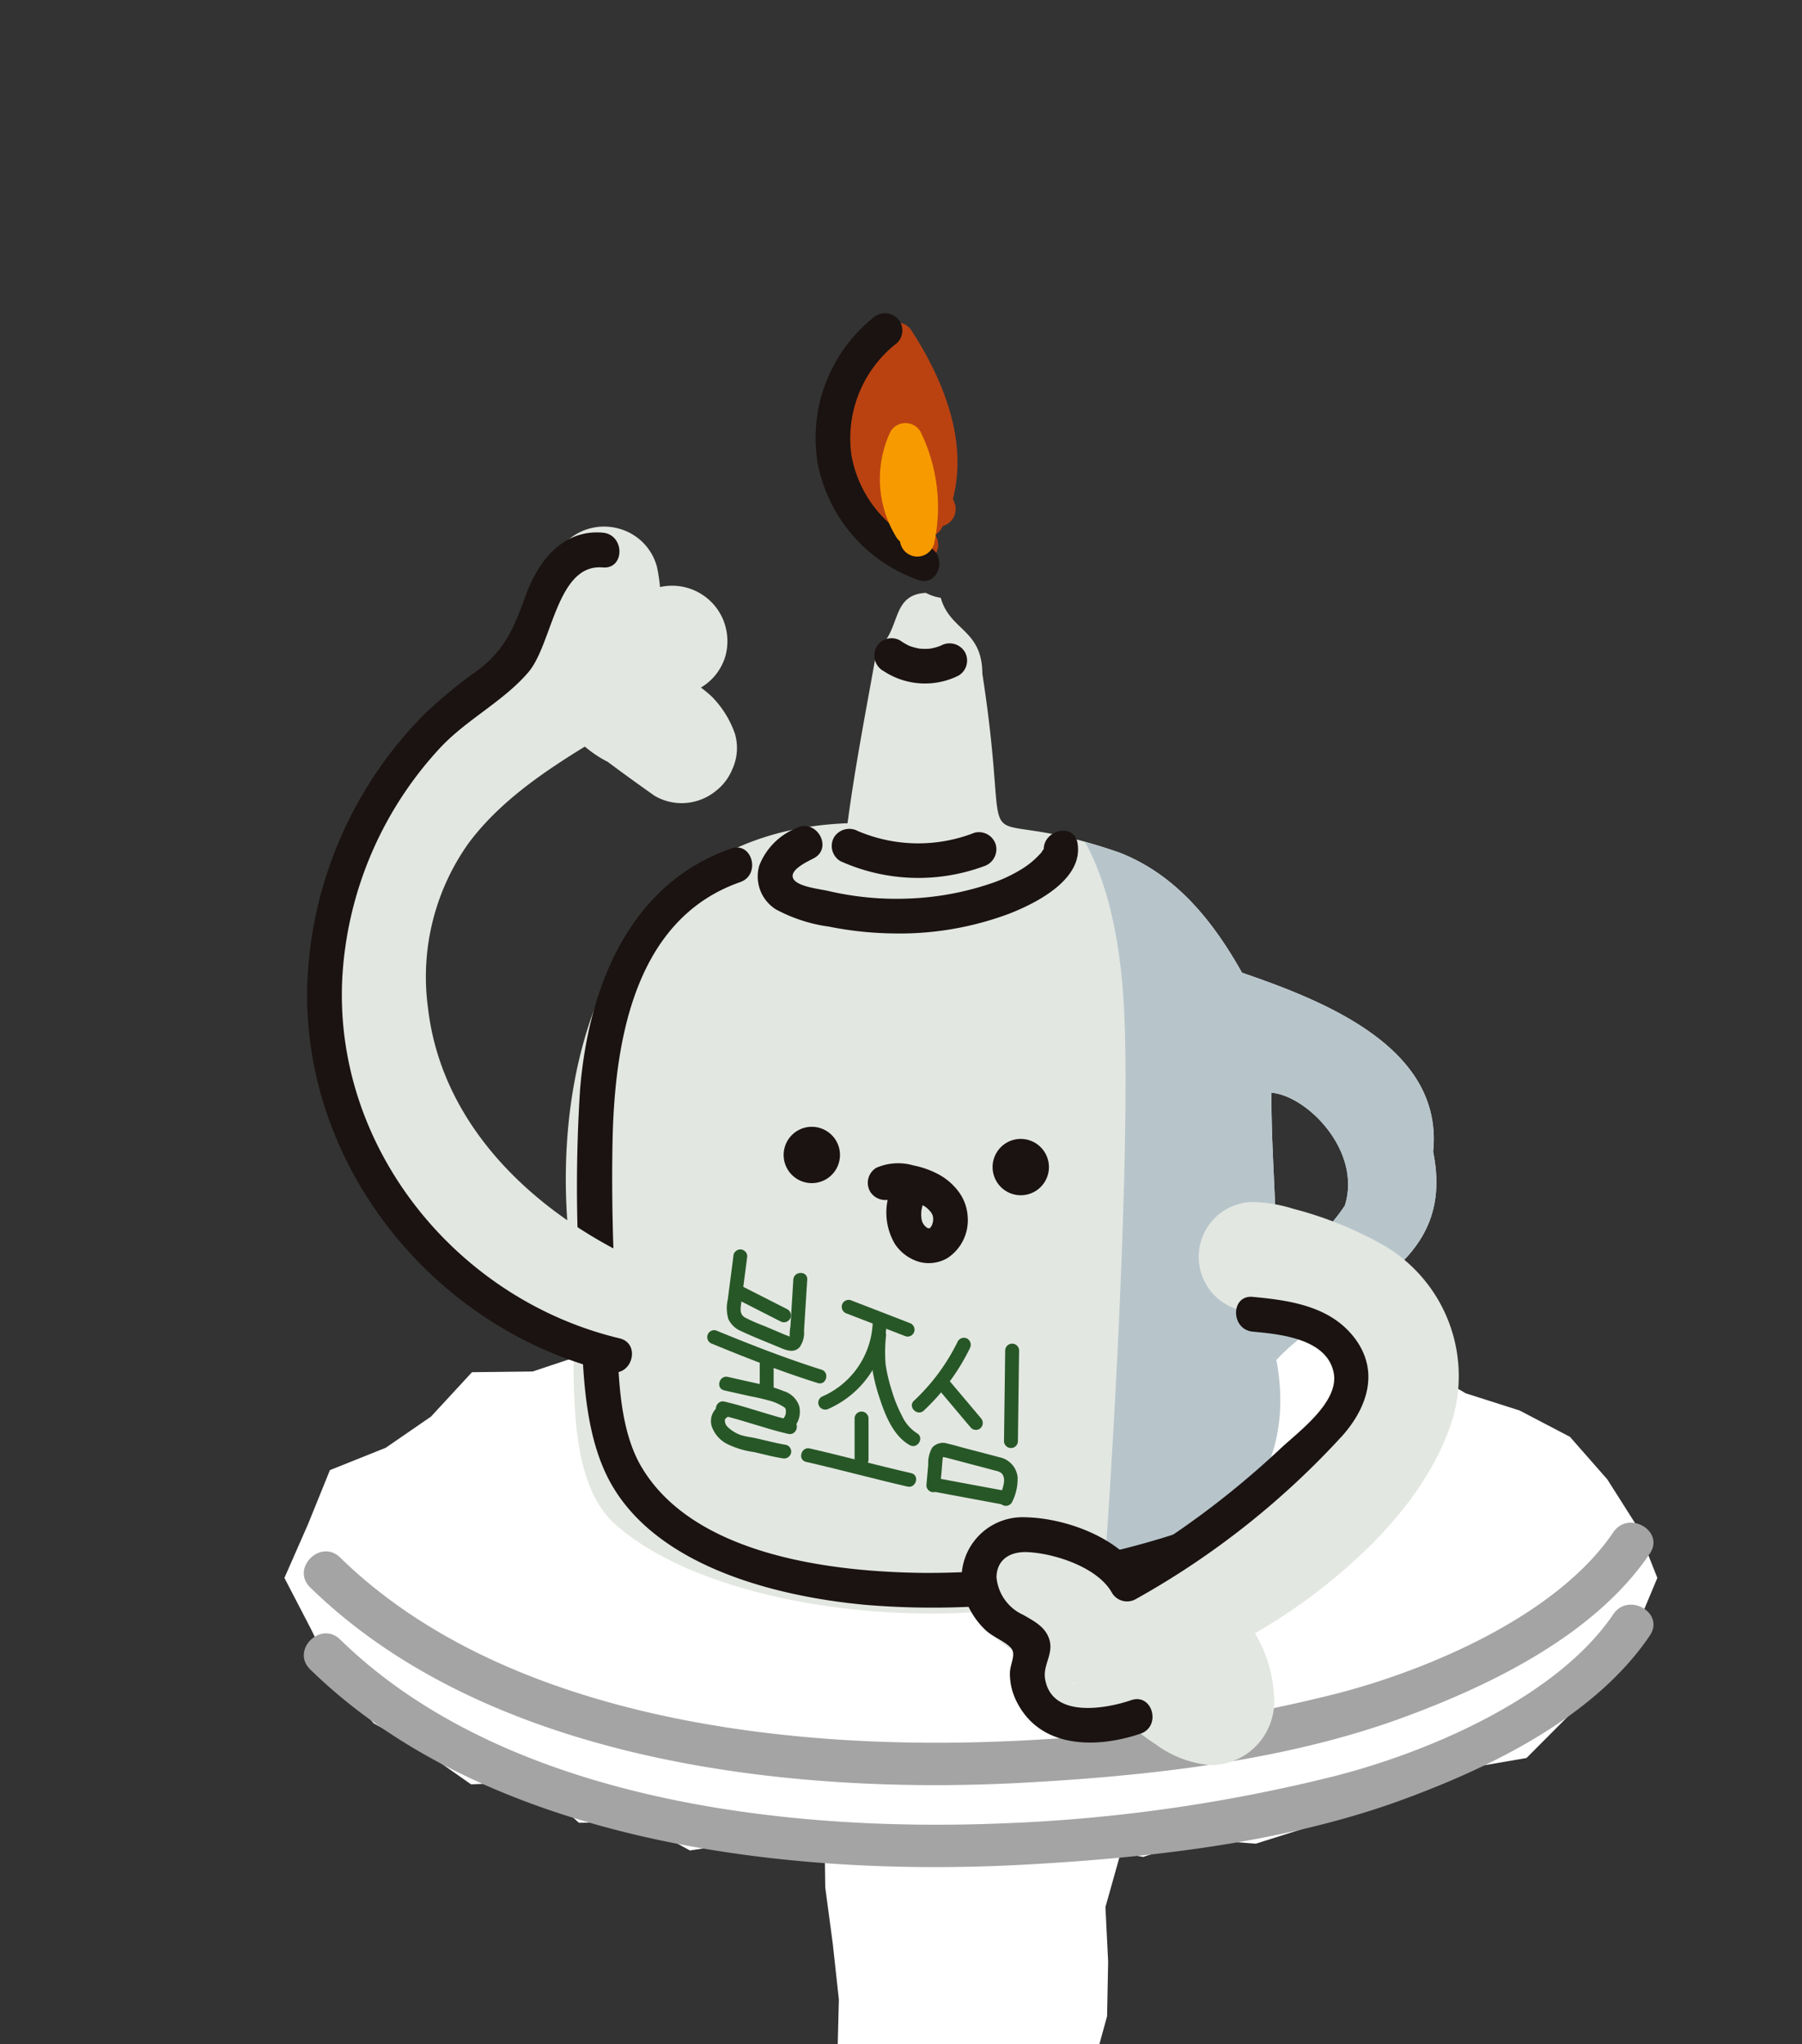 <svg xmlns="http://www.w3.org/2000/svg" xmlns:xlink="http://www.w3.org/1999/xlink" width="133.222" height="151.09" viewBox="0 0 133.222 151.09">
  <rect x="0" y="0" width="133.222" height="151.09" fill="#333333" stroke="none"/>
  <defs>
    <clipPath id="clip-path">
      <rect id="사각형_1994" data-name="사각형 1994" width="133.222" height="151.09" fill="#fff"/>
    </clipPath>
    <clipPath id="clip-path-2">
      <rect id="사각형_1993" data-name="사각형 1993" width="101.503" height="154.056" fill="none"/>
    </clipPath>
  </defs>
  <g id="마스크_그룹_30" data-name="마스크 그룹 30" clip-path="url(#clip-path)">
    <g id="그룹_1295" data-name="그룹 1295" transform="translate(21.026 23.15)">
      <path id="패스_4319" data-name="패스 4319" d="M46.743,18.7l-4.2.134-4.124.816-4.076,1-4.222-.016-3.844,1.9-4.025.911-3.907,1.3-4.478.051-3.028,3.28-3.355,2.31-4.12,1.648L1.739,36.045,0,40l1.983,3.82,1.809,3.71,2.8,3.213L10.3,52.807l3.5,2.452,4.569-.17L21.777,58.1l4.36-.063,3.84,2.109,4.364-.67,4.068,1.049,4.171.256,4.2-.607,4.155.122,4.191.784,4.112-1.206,4.246.749,4.041-1.309,4.285.331,4.009-1.262,3.93-1.4,3.812-1.64L87.5,54.056l4.329-.745,3.047-3.059,3.063-2.819,1.959-3.6L101.5,40l-1.526-3.859-2.172-3.422-2.763-3.146-3.717-1.944-3.978-1.269-3.611-2.081-3.658-2.3-4.1-1.037-4.4.583-4.017-1.187-4.124-.615-4.08-1.36-4.242.808-4.179-1Z" transform="translate(0.001 53.474)" fill="#fff"/>
      <path id="패스_4320" data-name="패스 4320" d="M9.709,29.463l.442,4.12,1.21,4.076.059,4.163.552,4.12.453,4.147-.106,4.183.465,4.139,0,4.167.363,4.155.619,4.139.146,4.191.225,4.451,3.962-.3,3.658-.233,3.666-.071,3.43.071.106-3.781,1.151-3.911.572-3.982-.572-4.08,1.289-3.9-.229-4.06,1.084-3.934.079-4.033-.2-4.041,1.108-3.938-.166-4.06.233-4.041.477-3.832-3.788-.824-3.978-.485-4.084.607-3.946-1.218-4.084.363-3.974-.489Z" transform="translate(28.566 74.542)" fill="#fff"/>
      <g id="그룹_1294" data-name="그룹 1294" transform="translate(0 0)">
        <g id="그룹_1293" data-name="그룹 1293" clip-path="url(#clip-path-2)">
          <path id="패스_4321" data-name="패스 4321" d="M.833,28.994C13.969,41.826,36.12,44.384,53.584,43.43c9.221-.5,19.262-1.6,27.974-4.79,6.619-2.424,14.263-6.15,18.319-12.146,1.127-1.668-1.577-3.233-2.7-1.577-4.147,6.13-13.6,10.167-20.507,11.941a119.28,119.28,0,0,1-24.785,3.524c-16.12.643-36.721-1.762-48.84-13.6-1.443-1.4-3.654.8-2.212,2.212" transform="translate(1.071 71.24)" fill="#a4a4a5"/>
          <path id="패스_4322" data-name="패스 4322" d="M.833,27.457c13.135,12.832,35.286,15.39,52.75,14.436,9.221-.5,19.262-1.6,27.974-4.79,6.619-2.424,14.263-6.15,18.319-12.146,1.127-1.668-1.577-3.233-2.7-1.577-4.147,6.13-13.6,10.167-20.507,11.941a119.281,119.281,0,0,1-24.785,3.524c-16.12.643-36.721-1.762-48.84-13.6-1.443-1.4-3.654.8-2.212,2.212" transform="translate(1.071 66.718)" fill="#a4a4a5"/>
          <path id="패스_4323" data-name="패스 4323" d="M69.4,46.537c.784-7.7-8.113-11.152-14.129-13.222-2.046-3.635-4.766-7.2-9.055-8.874-12-4.179-7.7,2.582-10.143-13.222-.02-3.3-2.377-3.146-3.079-5.614A3.245,3.245,0,0,1,31.9,5.243c-2.657.126-1.8,2.842-3.623,4.163-.765,4.352-1.565,8.334-2.172,12.863C8.087,22.943,3.542,41.152,5.82,55.415c.343,5.393-1.025,14.614,2.9,18.473C20.079,84.56,61.992,84.122,57.806,61.935c4.715-5.018,13.4-6.552,11.59-15.4m-6.52,3.986c-1.092,1.628-2.85,3.6-5.07,3.8-.016-4.427-.378-7.928-.363-12.134,2.645.217,6.694,4.313,5.432,8.33" transform="translate(15.527 15.427)" fill="#e3e7e1"/>
          <path id="패스_4324" data-name="패스 4324" d="M29.161,48.195c4.715-5.014,13.4-6.548,11.59-15.394.784-7.7-8.113-11.152-14.129-13.222-2.046-3.635-4.766-7.2-9.055-8.874-.966-.335-1.79-.583-2.555-.792,1.194,2.152,2.428,5.661,2.83,11.318.6,8.3-.465,30.233-1.5,44.018,8.5-2.519,14.535-7.955,12.82-17.054m5.07-11.409c-1.092,1.628-2.85,3.6-5.07,3.8-.016-4.427-.378-7.928-.363-12.138,2.645.221,6.694,4.317,5.432,8.334" transform="translate(44.171 29.164)" fill="#b7c5cb"/>
          <path id="패스_4325" data-name="패스 4325" d="M11.69,8.484a5.553,5.553,0,0,0,5.6.375A1.292,1.292,0,0,0,17.749,7.1a1.32,1.32,0,0,0-1.758-.461c-.059.028-.122.059-.181.083l.307-.13a4.2,4.2,0,0,1-1.088.3c.114-.016.225-.032.339-.043a4.69,4.69,0,0,1-1.127,0c.114.016.229.028.339.043a4.531,4.531,0,0,1-1.088-.292l.307.13a4.567,4.567,0,0,1-.812-.457,1.284,1.284,0,0,0-1.758.461,1.322,1.322,0,0,0,.461,1.758" transform="translate(32.549 17.925)" fill="#1a1311"/>
          <path id="패스_4326" data-name="패스 4326" d="M10.892,12.039a14.008,14.008,0,0,0,10.6.386,1.32,1.32,0,0,0,.9-1.581,1.3,1.3,0,0,0-1.581-.9,11.411,11.411,0,0,1-8.622-.126,1.326,1.326,0,0,0-1.758.461,1.3,1.3,0,0,0,.461,1.758" transform="translate(30.205 28.455)" fill="#1a1311"/>
          <path id="패스_4327" data-name="패스 4327" d="M16.875,10.1C9.27,12.749,6.31,20.5,5.714,27.958a112.29,112.29,0,0,0,0,14.247c.209,4.407-.028,9.8,1.833,13.92,3.11,6.891,12.465,9.237,19.258,9.867a60.014,60.014,0,0,0,28.163-4.451c1.51-.619.848-3.106-.686-2.476A59.26,59.26,0,0,1,31.007,63.63c-6.757-.083-16.853-1.309-20.728-7.794-1.987-3.327-1.7-8.318-1.912-12.087-.221-3.934-.323-7.884-.252-11.827.13-7.3,1.494-16.573,9.442-19.348,1.553-.544.887-3.028-.682-2.48" transform="translate(16.141 29.473)" fill="#1a1311"/>
          <path id="패스_4328" data-name="패스 4328" d="M13.479,16.894A2.082,2.082,0,1,1,11,15.3a2.087,2.087,0,0,1,2.48,1.593" transform="translate(27.547 44.88)" fill="#1a1311"/>
          <path id="패스_4329" data-name="패스 4329" d="M17.4,17.121a2.082,2.082,0,1,1-2.48-1.593,2.087,2.087,0,0,1,2.48,1.593" transform="translate(39.074 45.548)" fill="#1a1311"/>
          <path id="패스_4330" data-name="패스 4330" d="M12.874,18.484c.237-.122-.221.047-.051.028l.035-.012c.138-.028.1-.028-.106,0a1.1,1.1,0,0,0,.319-.008c.067,0,.465.047.225.016s.154.024.217.035a7.376,7.376,0,0,1,1.258.359c-.386-.142-.051-.02.043.028s.181.1.272.154.154.1.229.15c.2.138-.2-.166-.071-.055.047.047.1.091.15.138.075.071.142.146.209.221s.091.17-.075-.1c.024.039.055.075.079.114.051.075.091.158.138.24.079.134-.118-.339-.051-.13l.051.162c.02.071.028.146.047.217-.11-.414-.024-.17-.02-.032,0,.083,0,.17-.008.252-.008.189.016-.17.028-.173-.016,0-.028.142-.032.166-.02.083-.043.162-.071.244-.075.252.15-.3.016-.032-.039.075-.083.142-.122.213-.028.047-.114.154.024-.024.15-.193.02-.032-.02.012-.11.114-.276.173.047-.016-.067.039-.138.083-.2.122-.122.079.3-.1.162-.067-.039.008-.083.028-.122.039a1.029,1.029,0,0,0-.106.024c.307-.1.272-.028.11-.028a.751.751,0,0,0-.134,0c.233-.047.272.055.146.016-.051-.016-.106-.032-.158-.043-.158-.039.3.162.091.039a1.533,1.533,0,0,0-.229-.138c.193.059.2.166.075.055-.043-.039-.083-.079-.122-.122s-.162-.209-.035-.024-.016-.028-.039-.067-.059-.1-.087-.15-.11-.24-.02-.035,0,0-.008-.039c-.024-.075-.035-.154-.059-.233-.028-.106.028-.17.008.087.008-.079-.016-.173-.016-.252a3.88,3.88,0,0,1,.016-.43c.02-.252,0,.087-.012.087l.051-.256a6.272,6.272,0,0,1,.28-.915,1.292,1.292,0,0,0-.9-1.581,1.317,1.317,0,0,0-1.581.9,4.568,4.568,0,0,0,.2,4.258,3.244,3.244,0,0,0,1.857,1.34,2.74,2.74,0,0,0,2.034-.3,3.349,3.349,0,0,0,1.49-3.063,3.414,3.414,0,0,0-.627-1.782,4.528,4.528,0,0,0-1.5-1.325,6.7,6.7,0,0,0-1.9-.678,4.041,4.041,0,0,0-2.724.177,1.294,1.294,0,0,0-.461,1.758,1.317,1.317,0,0,0,1.758.461" transform="translate(32.189 46.894)" fill="#1a1311"/>
          <path id="패스_4331" data-name="패스 4331" d="M27.442,24.776c.2-.008.7.079-.13-.039-.989-.146.457.114.69.173.765.193,1.518.442,2.259.7.445.158.891.315,1.325.5-.591-.248.536.26.572.28.375.189.729.414,1.092.623.8.457-.146-.28.489.371,0,0,.84.919.414.43.422.481.091,0,.315.639.1.5.13.587.091.256l.024.457c0-.008-.138,1.325-.032.737a7.271,7.271,0,0,1-.375,1.317c.122-.323-.367.714-.457.875a18.153,18.153,0,0,1-3.091,3.95q-.917.958-1.9,1.837-.491.443-1.005.863c.024-.02-.942.741-.564.457a31.738,31.738,0,0,1-9.177,4.829,4.142,4.142,0,0,0-2.83,4.991,4.1,4.1,0,0,0,4.987,2.83,40.441,40.441,0,0,0,12.635-6.82c3.781-3,7.427-6.871,9.146-11.448a11.191,11.191,0,0,0-5.109-13.9,27.586,27.586,0,0,0-6.371-2.523,10.83,10.83,0,0,0-2.992-.5,4.055,4.055,0,0,0,0,8.109" transform="translate(44.14 49.03)" fill="#e3e7e1"/>
          <path id="패스_4332" data-name="패스 4332" d="M25.054,53.294c-7.924-3.477-15.2-9.974-16.23-19.041a17.029,17.029,0,0,1,3.047-12.185c2.866-3.8,7.175-6.26,11.176-8.665,4.466-2.689.394-9.7-4.092-7C13.854,9.469,8.78,12.717,5.177,17.558a24.462,24.462,0,0,0-4.463,16.7C1.822,46.139,10.294,55.612,20.962,60.3c2,.879,4.352.587,5.547-1.455,1.005-1.719.56-4.664-1.455-5.547" transform="translate(1.785 17.047)" fill="#e3e7e1"/>
          <path id="패스_4333" data-name="패스 4333" d="M12.717,12.11a5.951,5.951,0,0,1,.039-1.155c-.047.359-.1.717-.146,1.076a6.153,6.153,0,0,1,.363-1.3l-.406.966a6.166,6.166,0,0,1,.678-1.167c-.213.276-.426.548-.635.824.122-.154.244-.3.378-.438L6.213,9.13c.028.146.051.292.071.442l-.142-1.08a8.805,8.805,0,0,1-.012,2.231c.047-.359.095-.717.146-1.076a20.243,20.243,0,0,0-.611,3.4A5.074,5.074,0,0,0,9.453,17.9a6.73,6.73,0,0,0,4.076-.414c1.258-.481,2.5-1.009,3.721-1.573a4.011,4.011,0,0,0,1.861-2.424,4.175,4.175,0,0,0-.2-2.637A4.089,4.089,0,0,0,14.125,8.5a16.053,16.053,0,0,0-7.616,4.187,4.113,4.113,0,0,0-1.187,2.866,3.91,3.91,0,0,0,1.187,2.866c2.4,1.88,4.837,3.714,7.332,5.468a3.955,3.955,0,0,0,2.046.552,4,4,0,0,0,2.456-.871,3.891,3.891,0,0,0,1.25-1.62,3.757,3.757,0,0,0,.2-2.641,7.337,7.337,0,0,0-1.707-2.74,9.148,9.148,0,0,0-1.873-1.348,21.069,21.069,0,0,1-2.661-1.392c.276.213.548.422.82.635a3.761,3.761,0,0,1-.56-.532l.635.82a3.019,3.019,0,0,1-.339-.548c.138.323.272.643.41.966l-.051-.122a4.435,4.435,0,0,0-1.865-2.424A4.061,4.061,0,0,0,7.06,14.074,3.933,3.933,0,0,0,6.654,17.2a7.186,7.186,0,0,0,1.691,2.744,8.924,8.924,0,0,0,1.928,1.384,18.135,18.135,0,0,1,2.708,1.435c-.276-.209-.548-.422-.82-.631a3.763,3.763,0,0,1,.544.548c-.213-.272-.426-.544-.635-.82a3.63,3.63,0,0,1,.264.449l-.41-.97.051.122q2.98-2.288,5.957-4.577-2.827-1.993-5.57-4.1l.82.635c-.311-.244-.627-.489-.938-.733v5.732a13.321,13.321,0,0,1,1.068-.934c-.272.209-.544.422-.82.635a12.718,12.718,0,0,1,2.629-1.537c-.323.138-.647.276-.97.41a12.955,12.955,0,0,1,2.129-.67q-1.561-3.708-3.122-7.411c-.434.2-.871.394-1.313.583.323-.138.647-.272.97-.41a12.949,12.949,0,0,1-2.807,1c.359-.051.721-.1,1.08-.146a2.8,2.8,0,0,1-.481.008c.359.047.717.095,1.076.146a1.22,1.22,0,0,1-.292-.075c.319.138.643.272.966.41a1.006,1.006,0,0,1-.256-.154l.82.635c-.035-.035-.071-.075-.11-.11.213.272.426.548.635.82a1,1,0,0,1-.166-.288l.41.966c-.016-.051-.032-.106-.043-.158.047.359.095.717.146,1.076a2.229,2.229,0,0,1-.008-.512l-.142,1.076c.059-.375.177-.729.272-1.1a14.467,14.467,0,0,0,.351-2.176,12.347,12.347,0,0,0-.237-3.528,3.99,3.99,0,0,0-2.83-2.83A4.055,4.055,0,0,0,7.254,5.184,9.456,9.456,0,0,0,4.608,12.11,4.29,4.29,0,0,0,5.8,14.976a4.105,4.105,0,0,0,2.87,1.187c2.081-.091,4.194-1.786,4.053-4.053" transform="translate(13.514 11.772)" fill="#e3e7e1"/>
          <path id="패스_4334" data-name="패스 4334" d="M25.474,26.9a9.387,9.387,0,0,0-4.9-3.745c-2.369-.784-5.7-.5-7.049,1.884a4.6,4.6,0,0,0,.363,5.145,7.46,7.46,0,0,0,2.594,2l2.156,1.147,1.08.572c.158.083.319.166.477.252.954.509-.209.118-.67-.816l-.556-2.046.016.2c.051-.359.1-.717.146-1.08.307-.6.382-.769.217-.5-.067.106-.138.213-.209.315-.122.193-.252.382-.378.572-.276.418-.552.836-.828,1.258-1.1,1.66-.493,4.719,1.451,5.547a9.58,9.58,0,0,0,1.364.532,4.966,4.966,0,0,0,2.357,0,5,5,0,0,0,1.947-.812,8.088,8.088,0,0,0,2.074-2.148c.118-.162.237-.323.343-.493.173-.252.083-.138-.28.339q.739-.745-1.155.662H23.877c-1.435-.319-2.472-2.255-1.691-1.1.126.185.256.363.39.54a17.6,17.6,0,0,0,1.36,1.652A15.134,15.134,0,0,0,26.46,38.82a7.981,7.981,0,0,0,4.009,1.522,4.7,4.7,0,0,0,4.731-4.66A9.938,9.938,0,0,0,27.327,26a4.376,4.376,0,0,0-3.126.406A4.143,4.143,0,0,0,22.34,28.83c-.449,1.967.6,4.6,2.83,4.987a5.784,5.784,0,0,1,.773.181c.166.051.749.284.071,0-.635-.26-.177-.063-.035.012.177.1.907.619.335.17s.2.2.335.343c.032.035.229.3.264.3-.059,0-.579-.828-.272-.347.142.225.272.453.406.686.272.481-.189-.347-.166-.426a2.4,2.4,0,0,0,.154.469,5.935,5.935,0,0,1,.177.875c-.047-.363-.095-.721-.142-1.08a3.619,3.619,0,0,1,.008.773c.047-.359.095-.717.146-1.076.256-.449.516-.895.773-1.344q.893-.52,1.79-1.045l-.193.067,1.08-.142c-.067,0-.138,0-.2,0,.359.047.717.095,1.076.146-.4-.11-.284-.047.359.189-.134-.059-.264-.122-.4-.193q-.3-.148-.58-.319c-.189-.114-.371-.244-.556-.359-.343-.244-.244-.166.284.237-.114-.091-.229-.185-.339-.28a11.1,11.1,0,0,1-.946-.93c-.1-.11-.193-.225-.288-.339.406.532.481.631.233.292-.118-.181-.24-.371-.363-.552a5.008,5.008,0,0,0-2.83-2.235,4.677,4.677,0,0,0-4.376,1.143,9.025,9.025,0,0,0-1.482,1.861c-.442.678.639-.611.039-.075.556-.386.65-.473.292-.256.647-.237.765-.315.359-.24l1.076-.142-.2-.008c.359.051.717.1,1.076.146.193.095.386.189.579.288l1.455,5.547A18.231,18.231,0,0,0,26.7,33.245a4.713,4.713,0,0,0-2.168-5.965c-.859-.493-1.758-.93-2.637-1.4l-1.435-.765c-.24-.126-.473-.276-.721-.378-.055-.035-.114-.071-.17-.1a2.746,2.746,0,0,1,1.281,1.683l.142,1.08L21,27.242l-.552,2.046c-.639.493-1.277.989-1.916,1.482-.359.047-.717.1-1.076.146a4.7,4.7,0,0,1,1.222.008c-.363-.047-.721-.1-1.08-.146.284.047.544.126.82.2.4.142.268.087-.378-.173.126.063.248.13.371.2s.24.15.355.233c-.536-.43-.647-.5-.335-.233.714.8-.355-.587.043-.012A4.342,4.342,0,0,0,20.9,32.855a4.132,4.132,0,0,0,3.122-.41c1.735-1.12,2.74-3.678,1.455-5.547" transform="translate(37.975 66.969)" fill="#e3e7e1"/>
          <path id="패스_4335" data-name="패스 4335" d="M34.21,21.017c2.026.189,5.5.516,5.988,3.059.4,2.164-2.61,4.336-3.978,5.622a64.9,64.9,0,0,1-11.949,8.866c.587.154,1.175.307,1.754.461-1.522-2.748-5.641-4.238-8.653-4.289a4.507,4.507,0,0,0-4.3,6.335,5.917,5.917,0,0,0,1.36,1.983c.536.524,1.4.808,1.884,1.321.438.465-.043,1.183-.059,1.853a4.528,4.528,0,0,0,.5,2.137c1.75,3.5,5.925,3.465,9.158,2.365,1.557-.528.887-3.012-.686-2.476-1.9.647-5.921,1.372-6.378-1.612-.146-.966.6-1.77.347-2.775s-1.139-1.443-1.955-1.916a3.372,3.372,0,0,1-1.979-2.807c.039-1.34,1.08-1.9,2.338-1.829,2.042.106,5.184,1.159,6.2,3.008a1.3,1.3,0,0,0,1.762.461A60.766,60.766,0,0,0,40.9,28.637c1.735-1.995,2.629-4.557,1-6.926-1.762-2.543-4.833-3-7.691-3.264-1.648-.154-1.64,2.417,0,2.57" transform="translate(37.38 54.256)" fill="#1a1311"/>
          <path id="패스_4336" data-name="패스 4336" d="M16.694,15.488a9.311,9.311,0,0,1-1.53-13.12l-2.018-.26c2.235,3.461,4.293,7.987,2.2,12.012l2.018-.26A8.628,8.628,0,0,1,14.36,4.706q-1.07.284-2.148.564c2.133,1.943,1.813,5.239,1.573,7.841h2.57l-.012-6.65L13.816,6.8a67.84,67.84,0,0,0,2.279,7.53,1.315,1.315,0,0,0,1.581.895,1.3,1.3,0,0,0,.9-1.581A67.776,67.776,0,0,1,16.3,6.121a1.29,1.29,0,0,0-2.523.339l.012,6.65a1.286,1.286,0,0,0,2.57,0c.307-3.327.355-7.218-2.326-9.658a1.3,1.3,0,0,0-2.148.568,11.127,11.127,0,0,0,3.67,11.657,1.306,1.306,0,0,0,2.018-.26c2.547-4.9.583-10.293-2.2-14.606a1.3,1.3,0,0,0-2.018-.26,11.985,11.985,0,0,0-2.716,9.1A12.034,12.034,0,0,0,15.4,17.707a1.291,1.291,0,0,0,1.758-.461,1.316,1.316,0,0,0-.461-1.758" transform="translate(31.007 0.499)" fill="#ba4211"/>
          <path id="패스_4337" data-name="패스 4337" d="M14.179.366a11.4,11.4,0,0,0-4.049,10.806,11.43,11.43,0,0,0,7.415,8.539c1.561.56,2.231-1.92.682-2.48A8.838,8.838,0,0,1,12.61,10.49,8.918,8.918,0,0,1,16,2.184,1.294,1.294,0,0,0,16,.366a1.313,1.313,0,0,0-1.817,0" transform="translate(29.311 0.001)" fill="#1a1311"/>
          <path id="패스_4338" data-name="패스 4338" d="M14.588,9.175c-.146-.229-.268-.473-.394-.714-.138-.264.039.13-.055-.122-.055-.146-.106-.292-.154-.442-.067-.225-.126-.449-.173-.678-.008-.055-.075-.532-.043-.237-.012-.118-.024-.233-.032-.351a6.925,6.925,0,0,1-.008-.757c0-.138.016-.272.028-.406.035-.378-.051.244.02-.122a6.876,6.876,0,0,1,.189-.8c.032-.11.067-.221.11-.331.024-.075.051-.146.083-.221-.055.13-.051.126.008-.008H11.946c.075.146.15.3.217.457-.091-.209.059.158.059.162.106.276.2.56.284.844s.154.572.213.863q.047.219.083.438l.032.193c-.02-.138-.016-.126,0,.032A11.591,11.591,0,0,1,12.9,8.753c-.012.3-.035.591-.075.887.032-.229-.02.11-.032.162-.028.166-.059.331-.1.5a1.286,1.286,0,1,0,2.48.682,12.7,12.7,0,0,0-1.005-8.29,1.291,1.291,0,0,0-2.219,0,8.225,8.225,0,0,0,.422,7.782,1.285,1.285,0,1,0,2.219-1.3" transform="translate(32.857 6.058)" fill="#f79a00"/>
          <path id="패스_4339" data-name="패스 4339" d="M22.281,4.128c-2.937-.252-4.758,2.074-5.677,4.6-.844,2.314-1.522,4.057-3.568,5.578A35.016,35.016,0,0,0,9.11,17.531,29.848,29.848,0,0,0,.54,35.882c-1.3,14.05,8.763,27.039,22.3,30.276,1.608.386,2.294-2.093.686-2.48C11.373,60.773,2.235,49.4,3.043,36.75a27.206,27.206,0,0,1,7.273-16.778c1.955-2.066,4.632-3.386,6.465-5.527,1.782-2.081,2.085-8.038,5.5-7.746,1.648.142,1.64-2.428,0-2.57" transform="translate(1.254 12.091)" fill="#1a1311"/>
          <path id="패스_4340" data-name="패스 4340" d="M11.722,9.776A4.9,4.9,0,0,0,8.99,12.544a2.873,2.873,0,0,0,1.23,3.233,11.582,11.582,0,0,0,3.938,1.277,25.689,25.689,0,0,0,4.656.5A23.158,23.158,0,0,0,27.459,16.1c2.05-.8,5.5-2.551,5.062-5.208-.264-1.628-2.744-.938-2.48.682.039-.311-.016-.319-.173-.024-.146.166-.3.319-.453.469a6.225,6.225,0,0,1-1.029.784A10.915,10.915,0,0,1,26,13.9a21.339,21.339,0,0,1-5.862,1.072,22.136,22.136,0,0,1-6.028-.552c-.6-.142-2.16-.3-2.555-.836-.5-.674,1.029-1.352,1.466-1.585,1.463-.777.166-3-1.3-2.219" transform="translate(26.116 28.286)" fill="#1a1311"/>
          <path id="패스_4341" data-name="패스 4341" d="M8.783,18.064l-.414,3.193a2.838,2.838,0,0,0,.039,1.431,1.773,1.773,0,0,0,.938.9c.962.453,1.963.836,2.941,1.25.457.193.989.371,1.388-.051a1.844,1.844,0,0,0,.331-1.23q.118-1.88.237-3.769c.043-.662-.986-.658-1.029,0q-.106,1.727-.213,3.449a3.787,3.787,0,0,0-.055.757.19.19,0,0,1-.028.095c-.024.047,0,.028.091-.063a3.988,3.988,0,0,0-.378-.15c-.532-.225-1.064-.453-1.6-.678a12.687,12.687,0,0,1-1.384-.607c-.442-.26-.331-.7-.276-1.143l.438-3.382a.517.517,0,0,0-.516-.512.525.525,0,0,0-.512.512" transform="translate(24.41 51.642)" fill="#275727"/>
          <path id="패스_4342" data-name="패스 4342" d="M8.616,19.166l3.461,1.762a.515.515,0,0,0,.516-.891q-1.727-.881-3.457-1.758a.526.526,0,0,0-.706.185.518.518,0,0,0,.185.7" transform="translate(24.609 53.592)" fill="#275727"/>
          <path id="패스_4343" data-name="패스 4343" d="M8.306,20.084c2.566,1.057,5.156,2.07,7.806,2.9.635.2.9-.792.276-.989-2.653-.836-5.239-1.849-7.809-2.905a.515.515,0,0,0-.272.993" transform="translate(23.319 56.088)" fill="#275727"/>
          <path id="패스_4344" data-name="패스 4344" d="M8.914,20.047V22a.514.514,0,1,0,1.029,0V20.047a.514.514,0,0,0-1.029,0" transform="translate(26.227 57.473)" fill="#275727"/>
          <path id="패스_4345" data-name="패스 4345" d="M8.522,20.947l1.912.43a15.561,15.561,0,0,1,1.656.394,3.877,3.877,0,0,1,.556.24,2.819,2.819,0,0,1,.3.173c.039.028-.008-.012.047.035l.055.055c-.035-.039.016.071,0,0a1.025,1.025,0,0,1,.039.158c-.008-.067,0,.043,0,.063a.905.905,0,0,1-.008.146.769.769,0,0,1-.13.323.515.515,0,0,0,.729.725,1.751,1.751,0,0,0,.39-1.585,1.724,1.724,0,0,0-1.143-1.1,9.383,9.383,0,0,0-1.849-.54c-.761-.17-1.518-.339-2.279-.512-.643-.142-.919.848-.272.993" transform="translate(23.989 58.666)" fill="#275727"/>
          <path id="패스_4346" data-name="패스 4346" d="M8.459,21.41c1.683.382,3.3,1.009,4.983,1.392.643.15.919-.844.272-.989-1.683-.386-3.3-1.009-4.983-1.4-.643-.146-.919.848-.272.993" transform="translate(23.804 60.028)" fill="#275727"/>
          <path id="패스_4347" data-name="패스 4347" d="M8.6,20.548a1.32,1.32,0,0,0-.544,1.51,2.313,2.313,0,0,0,1.194,1.321,6.47,6.47,0,0,0,1.928.572c.7.158,1.392.347,2.1.457a.53.53,0,0,0,.631-.359.516.516,0,0,0-.359-.631c-.579-.095-1.147-.237-1.719-.371-.276-.067-.556-.13-.836-.185a6.089,6.089,0,0,1-.8-.17,2.817,2.817,0,0,1-.623-.319,2.177,2.177,0,0,1-.414-.355.667.667,0,0,1-.134-.394.29.29,0,0,1,.028-.13c-.016.043.055-.059,0-.008.067-.063-.032.008.063-.051.564-.343.047-1.234-.52-.887" transform="translate(23.541 60.224)" fill="#275727"/>
          <path id="패스_4348" data-name="패스 4348" d="M10.829,19.515q2.182.84,4.36,1.683a.513.513,0,0,0,.631-.359.52.52,0,0,0-.359-.631q-2.176-.846-4.36-1.687a.518.518,0,0,0-.631.363.525.525,0,0,0,.359.631" transform="translate(30.749 54.421)" fill="#275727"/>
          <path id="패스_4349" data-name="패스 4349" d="M14.03,19.319a6.221,6.221,0,0,1-3.769,5.389.515.515,0,0,0-.181.7.525.525,0,0,0,.7.185,7.218,7.218,0,0,0,4.277-6.276c.024-.662-1.005-.662-1.029,0" transform="translate(29.46 55.378)" fill="#275727"/>
          <path id="패스_4350" data-name="패스 4350" d="M11.068,19.538a11.427,11.427,0,0,0,0,2.322,12.95,12.95,0,0,0,.52,2.176c.414,1.285,1.017,2.9,2.271,3.6.583.319,1.1-.568.52-.887a3.027,3.027,0,0,1-1.1-1.289,10.23,10.23,0,0,1-.757-1.884,11.813,11.813,0,0,1-.449-1.912,10.892,10.892,0,0,1,.032-2.121c.039-.662-.989-.658-1.029,0" transform="translate(32.375 56.027)" fill="#275727"/>
          <path id="패스_4351" data-name="패스 4351" d="M10.693,21.106v3.039a.514.514,0,0,0,1.029,0V21.106a.514.514,0,0,0-1.029,0" transform="translate(31.461 60.589)" fill="#275727"/>
          <path id="패스_4352" data-name="패스 4352" d="M10.059,22.288c2.507.572,4.987,1.25,7.494,1.825.643.146.919-.848.272-.993-2.507-.572-4.987-1.25-7.494-1.825-.643-.146-.919.848-.272.993" transform="translate(28.511 62.611)" fill="#275727"/>
          <path id="패스_4353" data-name="패스 4353" d="M15.171,19.46a14.971,14.971,0,0,1-3.244,4.4c-.485.453.244,1.179.725.729a15.782,15.782,0,0,0,3.406-4.608.534.534,0,0,0-.185-.706.518.518,0,0,0-.7.185" transform="translate(34.619 56.518)" fill="#275727"/>
          <path id="패스_4354" data-name="패스 4354" d="M12.353,20.8q1.242,1.478,2.488,2.953a.512.512,0,0,0,.725,0,.526.526,0,0,0,0-.725q-1.242-1.478-2.488-2.953a.512.512,0,0,0-.725,0,.526.526,0,0,0,0,.725" transform="translate(35.919 58.632)" fill="#275727"/>
          <path id="패스_4355" data-name="패스 4355" d="M13.582,19.815q-.041,3.365-.087,6.729a.515.515,0,0,0,1.029,0q.041-3.365.087-6.729a.515.515,0,0,0-1.029,0" transform="translate(39.705 56.838)" fill="#275727"/>
          <path id="패스_4356" data-name="패스 4356" d="M13.066,24.3c.043-.461.091-.919.126-1.38.02-.213.028-.426.059-.639l.035-.142c-.028-.016-.083.035-.055.059a1.106,1.106,0,0,0,.24.051c.1.028.2.055.3.079.221.059.438.118.658.173.418.114.84.225,1.265.335s.836.221,1.258.335c.256.067.591.11.733.355.248.418-.028,1.112-.213,1.526a.525.525,0,0,0,.185.7.518.518,0,0,0,.706-.185,3.757,3.757,0,0,0,.418-1.9,1.686,1.686,0,0,0-1.368-1.443c-.855-.233-1.711-.449-2.562-.674-.41-.11-.82-.233-1.242-.327a1.074,1.074,0,0,0-1.131.284,2.243,2.243,0,0,0-.3,1.254L12.041,24.3a.514.514,0,0,0,.512.512.527.527,0,0,0,.512-.512" transform="translate(35.422 62.327)" fill="#275727"/>
          <path id="패스_4357" data-name="패스 4357" d="M12.431,22.838q2.6.485,5.192.966a.515.515,0,0,0,.272-.993q-2.6-.479-5.192-.966a.532.532,0,0,0-.631.363.515.515,0,0,0,.359.631" transform="translate(35.467 64.242)" fill="#275727"/>
        </g>
      </g>
    </g>
  </g>
</svg>
